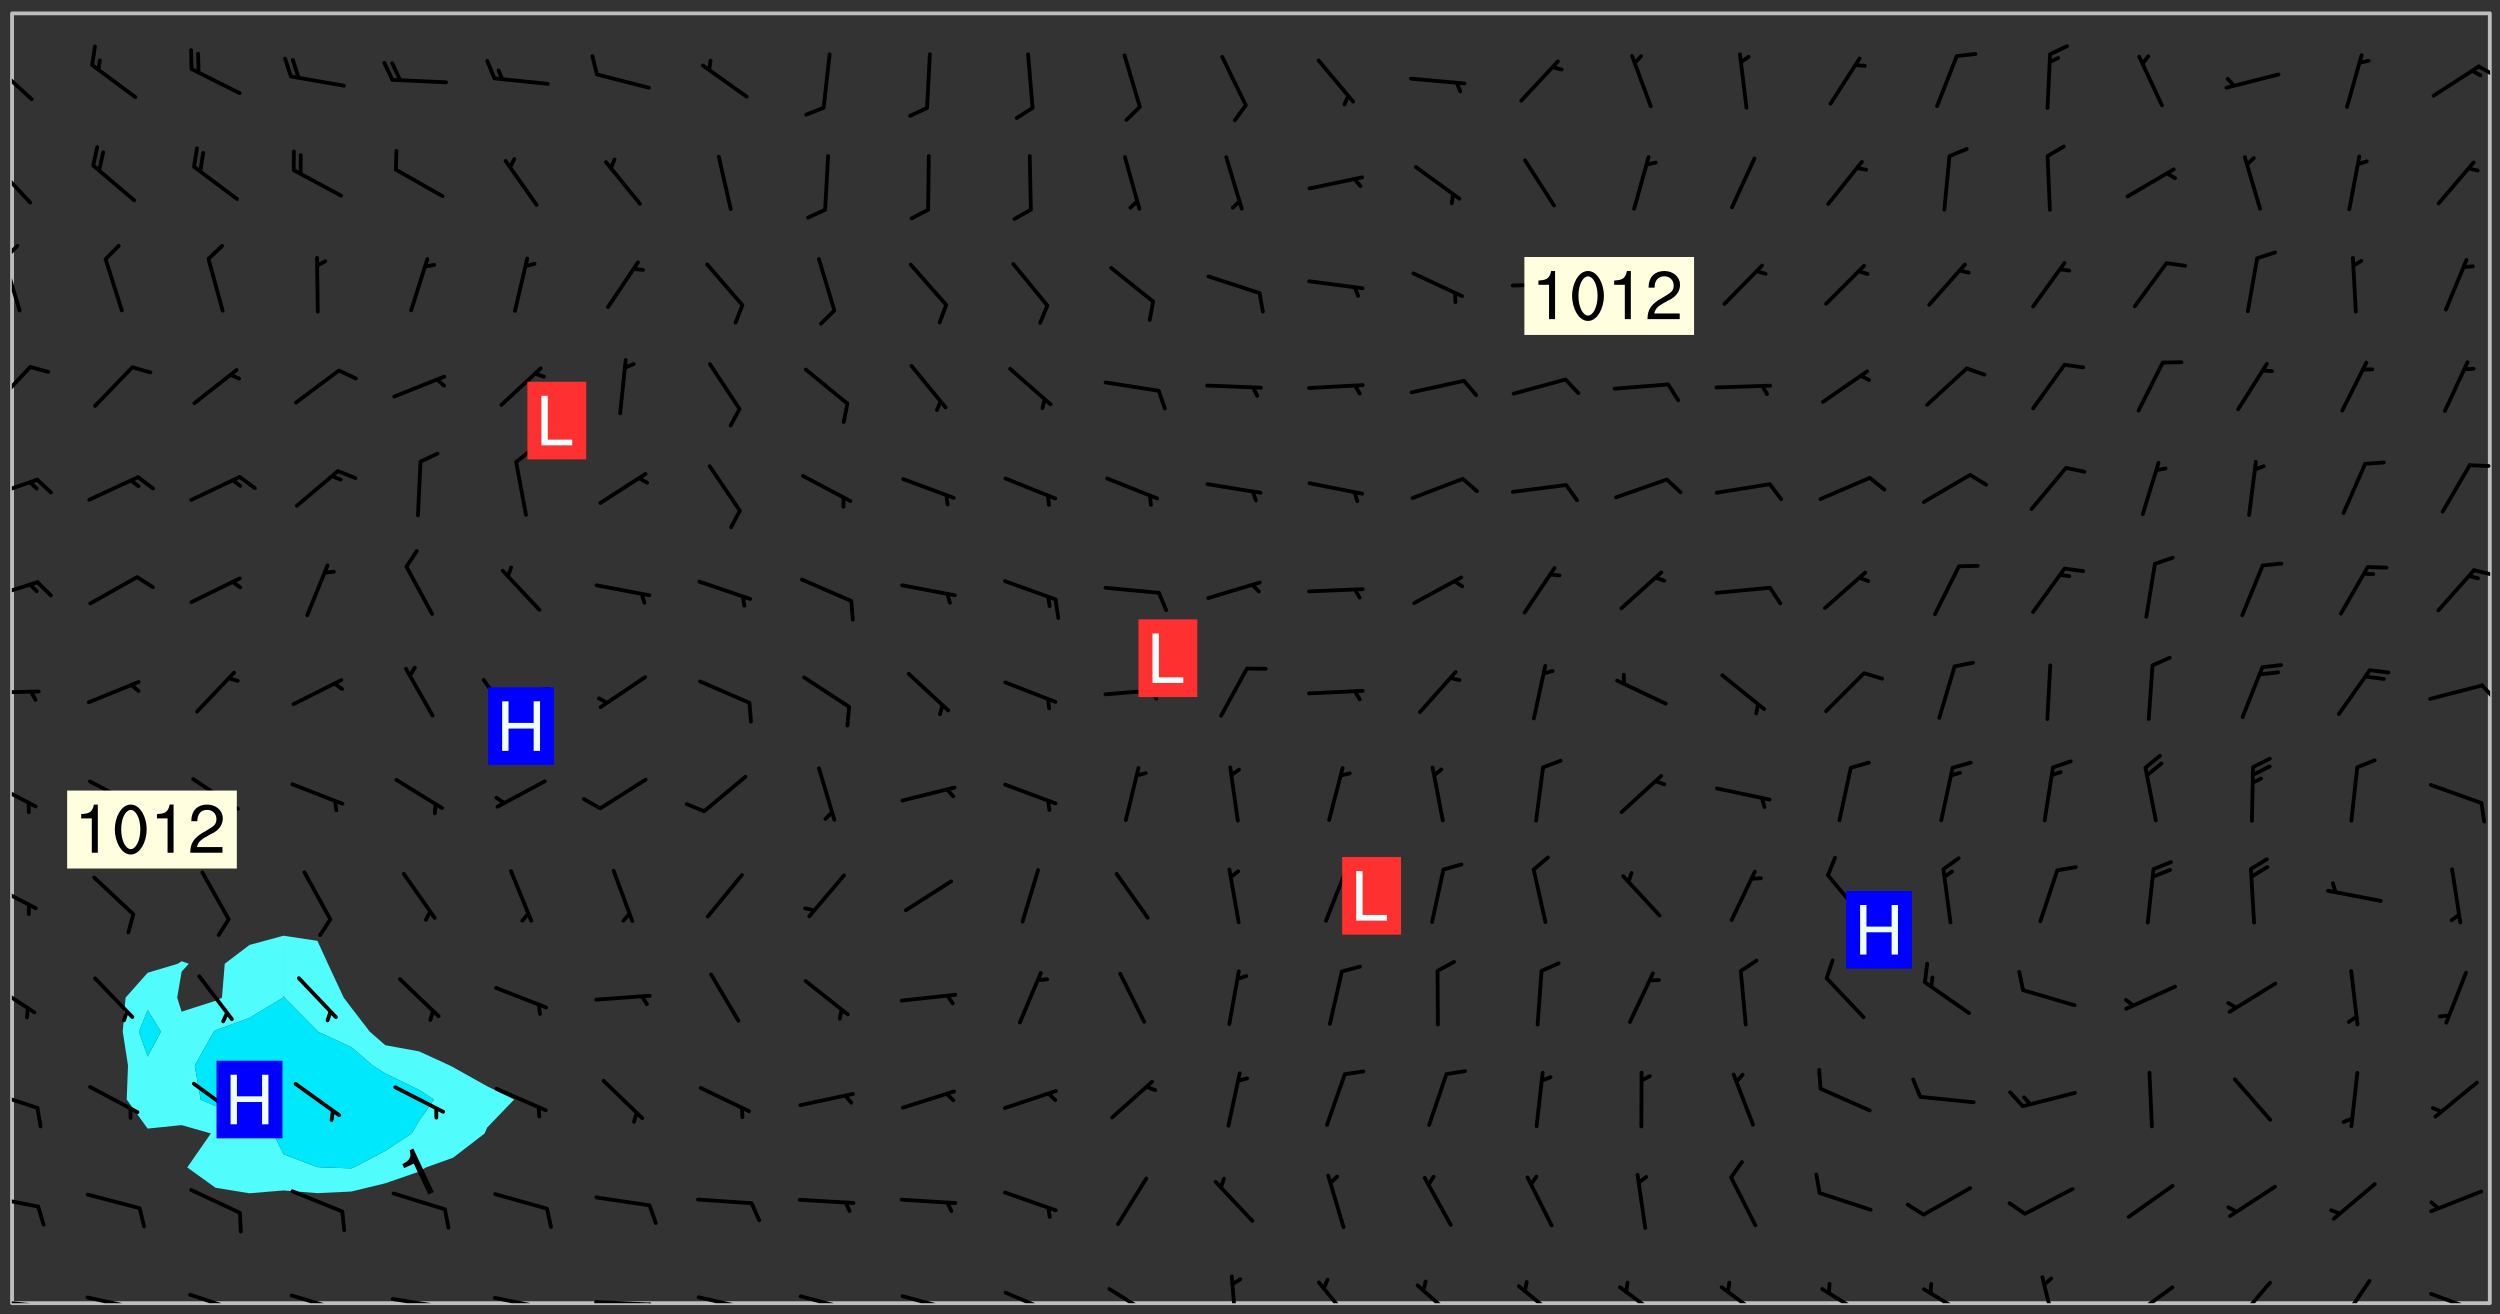 <svg xmlns="http://www.w3.org/2000/svg" role="img" xmlns:xlink="http://www.w3.org/1999/xlink" viewBox="142.45 309.95 326.84 171.84"><rect x="142.45" y="309.95" width="326.84" height="171.84" fill="#333333" stroke="none"/><defs><clipPath id="a"><path d="M144 311.672h1v168.656h-1zm0 0"/></clipPath><clipPath id="b"><path d="M144 311.672h324v168.656H144zm0 0"/></clipPath><clipPath id="c"><path d="M467 311.672h1v168.656h-1zm0 0"/></clipPath><clipPath id="d"><path d="M144 479h4v1.328h-4zm0 0"/></clipPath><clipPath id="e"><path d="M147 480h2v.328h-2zm0 0"/></clipPath><clipPath id="f"><path d="M153 479h8v1.328h-8zm0 0"/></clipPath><clipPath id="g"><path d="M160 480h2v.328h-2zm0 0"/></clipPath><clipPath id="h"><path d="M167 478h8v2.328h-8zm0 0"/></clipPath><clipPath id="i"><path d="M180 479h8v1.328h-8zm0 0"/></clipPath><clipPath id="j"><path d="M193 479h8v1.328h-8zm0 0"/></clipPath><clipPath id="k"><path d="M200 480h2v.328h-2zm0 0"/></clipPath><clipPath id="l"><path d="M206 479h9v1.328h-9zm0 0"/></clipPath><clipPath id="m"><path d="M213 480h2v.328h-2zm0 0"/></clipPath><clipPath id="n"><path d="M220 479h8v1.328h-8zm0 0"/></clipPath><clipPath id="o"><path d="M227 480h2v.328h-2zm0 0"/></clipPath><clipPath id="p"><path d="M233 479h8v1.328h-8zm0 0"/></clipPath><clipPath id="q"><path d="M240 480h2v.328h-2zm0 0"/></clipPath><clipPath id="r"><path d="M246 479h9v1.328h-9zm0 0"/></clipPath><clipPath id="s"><path d="M253 480h2v.328h-2zm0 0"/></clipPath><clipPath id="t"><path d="M260 479h8v1.328h-8zm0 0"/></clipPath><clipPath id="u"><path d="M266 480h3v.328h-3zm0 0"/></clipPath><clipPath id="v"><path d="M273 478h8v2.328h-8zm0 0"/></clipPath><clipPath id="w"><path d="M287 478h7v2.328h-7zm0 0"/></clipPath><clipPath id="x"><path d="M303 476h2v4.328h-2zm0 0"/></clipPath><clipPath id="y"><path d="M314 477h6v3.328h-6zm0 0"/></clipPath><clipPath id="z"><path d="M327 477h7v3.328h-7zm0 0"/></clipPath><clipPath id="A"><path d="M340 477h7v3.328h-7zm0 0"/></clipPath><clipPath id="B"><path d="M353 477h8v3.328h-8zm0 0"/></clipPath><clipPath id="C"><path d="M367 477h7v3.328h-7zm0 0"/></clipPath><clipPath id="D"><path d="M380 478h7v2.328h-7zm0 0"/></clipPath><clipPath id="E"><path d="M393 478h8v2.328h-8zm0 0"/></clipPath><clipPath id="F"><path d="M409 476h3v4.328h-3zm0 0"/></clipPath><clipPath id="G"><path d="M420 478h7v2.328h-7zm0 0"/></clipPath><clipPath id="H"><path d="M434 477h6v3.328h-6zm0 0"/></clipPath><clipPath id="I"><path d="M448 477h5v3.328h-5zm0 0"/></clipPath><clipPath id="J"><path d="M460 478h8v2.328h-8zm0 0"/></clipPath><clipPath id="K"><path d="M144 466h4v2h-4zm0 0"/></clipPath><clipPath id="L"><path d="M144 452h4v4h-4zm0 0"/></clipPath><clipPath id="M"><path d="M144 438h4v5h-4zm0 0"/></clipPath><clipPath id="N"><path d="M144 425h4v4h-4zm0 0"/></clipPath><clipPath id="O"><path d="M144 411h4v5h-4zm0 0"/></clipPath><clipPath id="P"><path d="M144 400h4v1h-4zm0 0"/></clipPath><clipPath id="Q"><path d="M466 399h2v3h-2zm0 0"/></clipPath><clipPath id="R"><path d="M144 385h4v4h-4zm0 0"/></clipPath><clipPath id="S"><path d="M465 384h3v2h-3zm0 0"/></clipPath><clipPath id="T"><path d="M144 372h4v4h-4zm0 0"/></clipPath><clipPath id="U"><path d="M465 370h3v2h-3zm0 0"/></clipPath><clipPath id="V"><path d="M144 357h3v7h-3zm0 0"/></clipPath><clipPath id="W"><path d="M144 343h2v8h-2zm0 0"/></clipPath><clipPath id="X"><path d="M144 341h1v4h-1zm0 0"/></clipPath><clipPath id="Y"><path d="M144 331h3v6h-3zm0 0"/></clipPath><clipPath id="Z"><path d="M144 317h3v7h-3zm0 0"/></clipPath><clipPath id="aa"><path d="M466 318h2v3h-2zm0 0"/></clipPath><g id="ab" clip-path="url(#clip1)"><path fill="#fff" fill-opacity="0" fill-rule="evenodd" d="M0 0h1000v1000H0zm0 0"/><path fill="#d3d3d3" fill-opacity="0" fill-rule="evenodd" d="M162.152 355.867l-.234.293.059.234.117.172.176.234.293.348.113.059.117-.172.059-.234.176-.176.465-.176h.699l.234.293.289.816.059.176.176.23.352.234.699.699.172.176.234.348.234.41.289.582.41.465.23.234.234.176.117.23.176.293.172 1.164v.234l.059.289.059.117.117.117.348.41.117.172.176.176.176.234.117.172.172.352.059.234.234.406.234-.059-.176.176-.059.93h-.582l-.234-.113-.348.113-.117.117-.059.293-.059.176-.117.172-.465.293-.059.234-.059.113v.645l.059.172v.41l.059.059v.406l.059.406.117.176.059.059.23.641-.059.293v.699l-.059.582v.234l-.059.23-.055.352v1.922l.055.117h.426l-.367.117-.023.352.891 1.168 1.742.539 1.34.359v.539l.09.809.535.715 1.52.27.891-.086.09 1.164.535.18 1.16-.18 2.055-.984 1.16-.363 1.879-.176 1.695-.18-.18.719-1.516.086-1.25.09-.805.27-1.074.809.27.719.535.898-.18.625-.266.809.266 1.078.625.898.805.18 1.25-.18-.266.723.098.504.055.293v.172l.059.293v.406l.176.117.352.117h.406l.293-.176.113-.117.059-.117.117-.23.059-.176.352-.465.23-.176.176-.059.176.059.059.176.117.988.055.469.059.172.117.234.176.059.816.059h.289l.117.234.059.406.059.352v1.105l.117.293.117.348.289.699.176.352.582.754.352.176.172.059.469.234.641.465.348.234.293.176.293.055.23.062.816.348.293.176.113.172.352.352.117.176.523.641v.289l.059.352v.348l.059.352.059.289.117.059.172.059h.176l.582.234.176.117.176.289.176.234.113.234.293.23.117.117v.41l.059.055.289.234.234.117.059.117.117.172.059.117.23.234.059.176.234.059.117.059-.117.113-.059.117v.117l-.117.293-.117.289v.582l.176.117.117.059.059.117.117.117.113.059.176.348.059.352.059.406v.176l-.059.176-.117.699v.172l.117.176.293.293h.406l.176.117.117.172.117.293v.234h-.527l-.23-.234h-.234l-.176.059-.059.699.059.348.117.176.176.41.117.23.289.469.176.055h.523l.234.059.758.641.059.293v.234l.059.059.23.348v.352l-.117.172v.293l.293.289.293.176.172.059.293.176.293.117.582.406.289.234.293.176.219.16.016.012.23.176.641.523.176.234.117.176.176.176.113.172v.641l.117.176.469.117.582.117.234.059.23.113.293.117.113.059.586.352.289.172.176.062.176.055.176.059.699.352.289.176.234.055.289.176.234.117.641.406.293.117.172.059.234.059.41.059.23.059.234.117.059.172-.41.176.469.059.059.293.113.234.176.055.234.059.176.059.406.117.641.234.117.172.059.234v.176l-.059.117-.059.406.234.234.117.059.348.117.641.23.176.117.289.117.176.176.234.465.582 1.105.176.176.348.176.176.117.352.117 1.047.523.234.059.465.113.293.059.465.176.758.582.234.234.348.465.176.176.289.234.816.699.293.176.289.289.293.176.293.289.695.641.176.176.293.234.289.234.469.289.641.582.348.234.234.293.348.348.352.465.934.992.348.406.117.176.234.059.113.117.645.176.23.113.234.059.293.176.23.117.934.699.406.406.234.176.406.176.234.117.816.348.348.234.234.117.293.289.23.117.758.352.352.172.23.059.293.117.234.059.871.176h.816l.469.23.172.059.875.699.465.117.293.059.176.059.23.059.469.059.348.059.352.059.406.059h.293l.172.059v.23l.176.176h.293l.348.059.352.059.699.117h.641l.465-.234.293-.176.172-.117.41-.172.289-.176.934-.465.469-.293.523-.293.465-.172.465-.176 1.051-.465.289-.117.41-.117.289-.117.527-.176 1.516-.699.582-.348.289-.059.293-.059.348-.117.875-.23.352-.117h.113l.234-.059.875-.234.234-.059h.812l.352-.059.816-.117.172-.059.352-.055.293-.059.23-.059.816-.176.176-.059h.348l.234-.059.465-.117.758-.172.234-.059h.348l.41-.117.289-.059 1.285-.059h.289l.41-.059.23-.059h.176l.875-.117h.406l.41-.117h.348l.352-.113.871-.059h1.75l1.047.289.41.117.289.117.352.117.289.117 1.051.172.289.059h.293l.293.059.172.059.41.059.172.059.117.059h.117l.117.059.352.059h.113l.41.066 1.922.395 1.926.395 1.52.449 1.695.719 2.145.805 1.605-.719 1.43-.805 1.16-1.078 1.25-.449 3.035-.719 1.875-.359 2.145-1.348 2.234-1.254 2.5-1.258 1.695-.449 1.785-.18 1.16-.27.625.539 1.34-.27.715-.988.984-1.344.445-.18.805-.359 1.875-.539 1.785-.449 1.25-.27 1.16-.09 1.699-.09 1.961-.27 1.25-.09h.539l.625-.09h.891l2.145-.18 2.41-.18 2.59-.09 1.695.18 1.609.09 1.43.359 1.16.719 1.875.988 1.16 1.527.266.715.629.09.355.898.535.539.535 1.527 1.074.359h.535l-.805.535.09 1.707.715 2.695.891.805.895.988.715 1.258 1.785.539 1.52-.18.355 1.344 1.609-.805.98-.539.27.27.316-.215.219-.145.801.449.449-.359h.355l.535-.27.539-.719.535-.27.625-.988 1.16.449.84.371 1.395.617 1.695-.18h1.605l1.785.09.18-1.707.535-1.344.805.27.492.848.402.406-.09.539v.359l.715.449.711-.27h1.43l.359.988.445 1.258.715 1.344 1.25.629 1.695.629.715-.18.18-.539.98-.09.449.359.086 1.258-.266.629-.535.18v.539l.715.984.266.539.984.988.801 1.078-.266.359-.09.898-.625 2.332-.355 2.066-.09 1.793-.18.719-.09.539v1.438l-.98 1.883-.359 1.707-.535.898-.805 1.168-.266.539 2.055 1.254.086.359-.355.539-.09-.18v.809l.09 1.438-.445.715-1.074.094-.266.715.535.898.805.719 1.16.809 1.34.27.445.359-.355.449-1.789-.09-1.25-.449-.715-.719-.625-.09-.176 3.59-.188 1.309h89.359V311.703h-55.27v49.082l.762.125 3.289.543 2.023 2.836v2.754l2.352.332 2.348.332h4.051l-1.379 4.16-2.023.707-2.023.703-.543.344-2.594 1.617-.188.117-2.023-2.078-.73-2.742-2.672-2.078-1.375-3.5-.066-.082-1.957-2.672 2.75-1.418v-49.082H294.422v91.414l.117.031.133.012.074.074.105.047.09.059.086.059.09.059.297.297.059.09.031.117.027.117.016.137-.031.117-.059.09-.059.086-.043.105-.047.102-.027.121v.145l.176.27.148.148.074.086.074.074.043.105.062.09.059.086.043.105.059.09.047.102.043.105.059.086.117.18.074.074.062.086.059.09.043.105.059.09.059.086.062.09.059.09.043.102.117.18.074.074.059.086.074.074.09.059.105.047h.148l.133-.016.133.016.102-.047.074-.074.047-.102-.016-.133v-.148l-.047-.105-.027-.117-.047-.102-.027-.121-.043-.102-.062-.09-.043-.102-.043-.105-.031-.117-.016-.133-.012-.137.086-.059.059-.086.121-.031.043.105.016.133v.117l.059.102.059.09.09.059.148.148.059.09.043.105-.012.102.086.059.105.047.086.059.09.059.074.074-.117.027-.105.047-.086.059-.074.074-.059.09-.062.086-.027.121-.047.102-.043.105-.031.117-.012.133-.016.133v.148l.027.117.047.105.043.102.059.09.074.074.09.059.074.074.09.059.059.09.043.105.047.102.117.031.133.016h.148l.117-.031.105.043.043.105.047.102.027.121L299.5 410l.027.117.031.121.027.117.105.043.102.047.133-.016.148.148.062.086.074.074.07.074.09.062.105.043.102.043.117.031.137.016.117-.031.074-.074.027-.117-.012-.133-.031-.121-.027-.117.043-.105h.117l.09.062.117.027h.148l.133.016h.148l.133.016.133-.016h.148l.133-.016.133-.012.137.012.117-.027.133-.016.191-.059-.059.176-.016.133-.027.121-.016.133-.059.086-.133.016-.105.047-.105.043-.117.031-.117.027-.266.031h-.148l-.133.016-.074.074.059.086.148.148.117.18.074.07.09.062.09.059.086.059.09.059.102.043.105.062.105.043.086.059.105.047.102.043.18.117.059.09-.043.102-.047.105.016.133.223.223.059.09.043.102.031.121.043.102.016.133.031.117.012.137.031.117.148.148.102.043.105.043.117.031.133.016.137.016h.117l.117-.031.09-.059.043-.105.047-.102.043-.105.031-.117.012-.133v-.148l-.012-.133-.016-.133-.031-.117-.043-.105-.047-.105-.043-.102-.043-.105-.016-.133.016-.133.027-.117.031-.117.027-.121.047-.102.09-.059.086-.062.074-.074.09-.059.223-.223.059-.086.074-.074.117-.18.059-.086v-.148l-.074-.074-.102-.047-.105-.043-.102-.043-.059-.09-.047-.105-.027-.117.09-.059.117-.031.102-.043.18-.117.148-.148.012-.133-.012-.105-.09-.059-.133.016h-.148l-.133.016-.133-.016-.121-.031-.086-.059-.074-.074-.059-.09-.062-.086-.117-.18-.059-.086.031-.121.086-.059.121-.031.059-.086v-.121l-.031-.117-.059-.09-.059-.086-.047-.105-.027-.117-.016-.133.059-.09.074-.074.09-.059.117-.18.074-.074.059-.086.148-.148.121-.031.133-.016.133.016.074.074.043.105.016.133-.031.117-.117.031-.133.012-.148.148-.043.105-.047.102-.027.121-.031.117v.148l.031.117.043.105.059.09.074.07.074.074.117.031.121.027.117-.027.133-.016h.117l.09.059.074.074.047.105.059.086.102.047.133.016.105.043.086.059-.012.105-.074.074-.18.117-.059.09-.09.059-.07.074-.074.074-.062.09-.027.117-.016.133.016.133-.016.133v.148l.016.133.027.117.031.121.074.074.09.059.086.059.09.059.117.031v.086l-.102.047-.09.059-.266.031-.117.027h-.148l-.105.043-.102.047-.059.09-.062.234-.012.133-.031.121-.016.133v.293l-.012.133.012.137.016.133.133.016.133.012.121.031.086.059.074.074.047.105.043.102.016.133v.445l-.016.133v.445l.031.266.027.117.016.133.031.117.086.211.031.266v.148l-.031.117-.027.117-.031.121-.027.117-.031.117-.031.121-.012.133-.016.133.09.059.117-.031.102.016.047.105-.031.266v.441l-.043.105-.047.105-.043.102-.043.105-.059.086-.031.121-.043.117-.031.117-.016.133.016.133.059.09.105.047.086.059.059.086-.012.137-.031.117-.043.102v.445l-.016.133v.148l-.031.117-.043.105-.027.117-.047.105-.043.102-.031.121-.027.117-.031.133-.031.117-.027.117-.043.105-.031.117-.031.121-.012.133-.016.133v.297l.027.117v.148l.047.398.027.117.059.09.121.031h.148l.133-.016.059.09v.117l-.059.09-.09.059-.102.043-.105.047-.09.059-.086.059-.137.016-.117-.031-.133-.016-.102.047-.062.086-.012.137-.016.133-.031.117-.027.117-.016.133-.031.121v.297l.016.133.031.117v.148l.012.133v.148l-.027.117-.047.102-.027.121-.031.117-.059.09-.074.074-.102.043-.105.047-.117.027-.121.031-.102-.047.059-.086.105-.047.027-.117.031-.117.027-.121.031-.117v-.148l.016-.133-.031-.117-.043-.105-.105.016-.074.074-.102.043-.09.062-.074.074-.043.102-.016.133-.031.117L304.25 426l-.031.117-.027.117-.031.121-.027.117-.031.117-.043.105-.09.059h-.09l-.117-.031-.031-.086.016-.137-.031-.117v-.148l-.012-.133v-.148l-.062-.234-.027-.121-.043-.102-.047-.105-.059-.086-.059-.09-.043-.105-.062-.086-.148-.148-.07-.074-.105-.047-.105-.043-.102-.043-.297-.297-.09-.074-.086-.059-.105-.043-.09-.062-.086-.059-.105-.043-.09-.059-.086-.062-.074-.07-.105-.047-.086-.059-.105-.043-.09-.062-.102-.043-.105-.043-.086-.059-.105-.047-.105-.043-.102-.047-.09-.059-.102-.043-.105-.043-.09-.062-.117-.027-.133-.016-.133.016H299.75l-.133.016-.117-.031-.09-.059-.074-.074-.09-.059-.102-.047h-.148l-.121-.027-.102-.043-.074-.074-.117-.18-.09-.059-.102-.043-.09-.062-.105-.043-.09-.059-.086-.059-.105-.047-.059-.086-.059-.09-.043-.105-.047-.102-.074-.074-.086-.059-.074-.074-.09-.059-.223-.223-.043-.105-.031-.266.105-.043h.145l.105.043.074.074.09.059.086.059.105.047.09.059.148.148.07.074.148.148.062.086.074.074.086.059.074.074.09.062.09.059.086.059.27.176.102.047.105.043.102.043.047-.074.059-.086.074-.074.07-.074.105.043.074.074.059.09.043.102.047.105.043.105.121.027.117-.027.074-.09.043-.105.059-.09.074-.074.105-.043.117-.027.133.012.09.059.148.148.059.09.043.105.047.102.043.105.043.102.105.047.105.043.133.016.086-.059.059-.09.074-.074.105-.043.117.027.105.047.102.043.105.043.102.047.18.117v.117l-.016.133.016.133.016.137.059.086.102.047.121.027.117.031h.148l.117-.031.059-.09.18-.117.059-.09.074-.074.059-.086.117-.18.18-.117.117.031.09.059.043.074-.016.133v.117l.09.059h.148l.133-.016.133-.012.266-.031.105-.043.117-.031.121-.027.074-.074.07-.074.062-.09-.016-.105-.047-.102-.102-.043-.105-.016-.117.027-.266.031h-.148l-.074-.074-.09-.059-.117-.031-.117-.027-.133-.016h-.148l-.133.016h-.297l-.105-.047-.148-.148-.043-.102-.059-.09.223-.223.086-.059.105-.043.117-.031.133-.016.133.016.137.016.102.043.133-.012.09-.062.102-.043.062-.09-.047-.102-.09-.059-.117-.031-.102-.043-.059-.09-.062-.09v-.117l.016-.133.105-.047.074-.07v-.121l-.09-.059-.031-.117.09-.059.074-.074.043-.105.059-.09.047-.102.016-.133v-.148l-.047-.105-.043-.102-.09-.059-.133-.016-.102-.043-.137-.016-.117-.031h-.445l-.133-.016-.133-.012-.133-.016-.117-.031h-.148l-.133-.016-.133-.012-.266-.031-.121-.043-.086-.059-.074-.074v-.148l.012-.133.105-.047.102-.043.133-.016h.152l.133-.016h.293l.121.031.102.043.09.059.234.062.121-.047.09-.059.102-.043.133-.016.105.043.102.047.133.012.121-.027h.145l.121-.031.117-.027.105-.047.074-.074.086-.059.148-.148.059-.086.047-.105.027-.117.016-.105-.102-.043-.09-.059-.117-.031-.105-.043-.09-.062-.074-.086-.074-.074-.102-.043-.105-.047-.102-.043-.059-.09-.047-.102-.086-.211-.062-.086-.059-.09-.074-.074-.086-.059h-.27l-.117.031-.09.059-.102.043-.133.016-.105-.016-.027-.117-.062-.09-.117-.031-.102-.043-.148-.148-.031-.117-.016-.105.074-.074.18-.117.117-.027.117-.031.137.016.102.043.105.043.102.047.105.043.117.031.133.016.117.027.133.016.105-.016.09-.059-.074-.074-.105-.043-.074-.074-.074-.09-.148-.148-.086-.059-.09-.059-.074-.074-.09-.059-.102-.047-.121-.027-.102-.047-.105-.043-.117-.031-.102-.043-.121-.031h-.148l-.117.031-.105.043-.086.062-.18.117-.086.059-.09.059-.105.047-.086.059-.105.043-.102.043-.105.047-.074.074-.059.09-.059.086-.047.105-.059.086-.074.074-.133-.012-.117-.031h-.117l-.074.074-.09.059-.074.074-.09.059-.086.059-.105.047-.102.043-.137.016-.102-.043-.148-.148-.105-.047h-.086l-.105.047-.102.043-.121.031-.117-.031-.074-.074v-.117l.031-.121.074-.07.059-.09.074-.074.117-.031.105-.043h.293l.133-.016.137-.016.102-.043.09-.059.102-.047.09-.059.133-.012.09.059.133.012.09-.059.086-.059.105-.043.09-.059.086-.062.09-.059.148-.148.059-.086.059-.09.105-.043.133-.016.117.027.121.031.059-.059.059-.09.031-.266.027-.117.105.012.133.016.102-.043.09-.059.059-.09.074-.074.059-.09.047-.102.012-.133-.012-.133-.047-.105-.148-.148-.059-.09-.059-.086-.043-.105v-.445l.016-.133v-.148l.012-.133-.059-.059-.09.059-.102-.043-.18-.117-.086-.059-.062-.09-.059-.09-.074-.074-.086-.059-.121.031-.102.012-.105.047-.086.059-.105.043-.148.148-.09.059-.086.059-.09.062-.105.043-.133.016v-.121l.105-.043.117-.031.074-.07.043-.105v-.148l-.027-.117-.148-.148-.133-.016h-.148l-.117.031-.105.043-.102.043-.09.062-.117.027-.074-.074.012-.133-.043-.102-.043-.105-.09-.059-.117.027-.121.031-.117.031-.102.043-.121.031-.102.043-.105.043-.09.059-.102.016v-.117l.016-.133-.059-.09-.074.043-.148.148-.059.09-.074.074-.047.105-.043.102-.074.074-.059.09-.074.074-.059.086-.074.074-.09.062-.074.07-.074.074-.102.016-.133.016-.105-.043v-.121l.148-.148.043-.102.059-.09.047-.102.043-.105.059-.09.031-.117.043-.102.031-.121.027-.117.047-.105.043-.102.043-.105.074-.07.09-.062.09-.059.102-.043h.297l.266-.031.105-.043-.074-.074-.117-.031-.105-.043-.09-.059-.102-.047-.09-.059-.102-.043-.105-.043-.09-.062-.086-.059-.105-.043-.102-.043-.121-.031-.117-.031-.102-.043L297.5 410.25l-.102-.043-.09-.059-.043-.105-.016-.133.102-.043.133-.016.137.016.133-.016.102-.043.059-.09.016-.105-.09-.059-.074-.074-.102-.043-.09-.059-.148-.148-.043-.105-.016-.133v-.293l-.059-.09-.09-.059-.074-.074-.043-.105-.031-.117-.059-.09-.074-.074-.117-.027-.074-.074-.09-.059-.09-.062-.086-.059-.074-.074-.059-.086-.047-.105-.086-.059-.148-.148-.195-.059-.133.016-.102.043-.074.074-.047.102-.043.105-.059.09-.059.086-.297.297-.09.059h-.086l-.062-.086-.043-.105.031-.117.059-.09.027-.117-.012-.133-.09-.062-.105.047-.117.027-.117.031-.27.176-.102.047-.117.027-.105.047-.09.059-.102.043-.059-.086-.047-.105.016-.133.047-.105.07-.074.074-.07.059-.09v-.148l-.043-.105h-.238l-.102.047-.031.117-.027.117-.031.121-.074.043-.133.016-.074-.047-.043-.102-.043-.105-.047-.102-.043-.105-.121.031-.102.043-.133.016-.117.031-.105.043-.09.059-.102.047-.121.027-.133.016-.102-.043-.059-.09-.047-.105-.043-.102-.043-.105v-.117l.059-.09.086-.059.18-.117.102-.047.105-.043.105-.059.102-.043.09-.062.102-.043.105-.059.102-.047.09-.059.105-.043.102-.043.09-.062.102-.043.137-.016.117.031.102.043.121.031.102.043.105.047.102.043.105.043.102.047.105.043.102.043.105.047.086.059.105.043.117.031.105.043.102.047.09.059.105.043.102.043.105.047.117.027.102.047.121.027h.148l.086-.059.016-.102.059-.09-.027-.117-.074-.074-.117-.18-.074-.074-.09-.074-.18-.117-.086-.059-.105-.043-.102-.047-.27-.176-.059-.09-.074-.074-.059-.09-.043-.102-.031-.117-.016-.137v-.562l-.012-.133-.016-.133-.031-.117-.016-.133-.012-.133-.031-.121-.223-.223-.059-.086-.016-.105.031-.117.133-.016v-91.414H172.992v1.453l-.059.234-.352 1.051-.172.523-.117.348-.176.41-.117.172-.234.293-.23.059h-.352l-.117.059-.23.406v.293l.117.176.23.23.117.234.641.758.293.465.176.234.23.352.234.348.641.816.176.465.172.41.117.695.176.469.117 1.398.059.465v.875l.117 1.047v4.781l-.059.465-.352 1.281-.176.523-.113.41-.352.93L172.934 336l-.234.582-.117.176-.172.348-.176.406-.352.816-.059.293-.113.293-.117.289-.059.176-.117.875-.059.406-.059.117-.059.176-.059.172-.23.527-.117.172v.234l-.117.234-.059.172-.176.586v.289l-.059.176v.293l-.059.113-.059.527v.172l-.055.234v2.621l-.176.816-.117.176-.176.234-.117.172-.113.234-.586.934-.23.289-.293.465-.176.234-.289.352-.352.699-.113.23-.176.41-.176.23-.406.527-.816.699-.293.172-.289.234-.176.117-.176.176-.523.406-.527.176-.172.176-.234.055-.641.176h-.758m12.211 31.023l-1.074.449.359.895 1.25-.715.445-.539-.98-.09"/><path fill="#d3d3d3" fill-opacity="0" fill-rule="evenodd" d="M201.508 416.598h-.895l.449.629.98.359.805-.09.445-.988-.176.09-.715-.355-.895.355m154.621 59.07l-.059-.523v-.293l.113-.293.059-.23.469-.469h.113l.117-.113.117-.059h.176l.234-.059h.348l.234.059.117.059.23.172.059.176.117.582v.293l-.117.176-.172.289-.176.176-.527.523-.23.234-.117.059h-.176l-.117-.059-.406-.293-.176-.117-.117-.059-.059-.113-.055-.117m6.641-10.957l-.059-.172v-1.109l.059-.172.176-.059.172-.059h.176l.234-.059.117.059.059.699-.059.172-.117.176-.117.059-.234.523-.113.059h-.234l-.059-.117m9.613-14.391l-.117-.176v-.699l.293-.875.117-.172.176-.352.113-.23.117-.293.352-.758.117-.23.172-.234h.176l.117-.059h.641l.117.059.234.234.172.113.352.293.117.117.113.176v.113l.117.059.117.117v.699l-.059.176v.23l-.059.176-.348 1.051-.117.23-.117.234-.117.059-.23.234-.641.289h-.875l-.41-.117-.641-.465"/><path fill="none" stroke="#bebebe" stroke-linecap="round" stroke-linejoin="round" stroke-miterlimit="10" stroke-width=".5" d="M467.957 311.695H144.027v168.625h323.93v-168.625"/><g clip-path="url(#a)"><path fill="#fff" fill-opacity="0" fill-rule="evenodd" d="M144 475.891v4.438h.004H144V311.672h.004H144v164.219"/></g><g clip-path="url(#b)"><path fill="#fff" fill-opacity="0" fill-rule="evenodd" d="M144.004 480.328V311.672h35.504v120.609l-4.441 1.207-3.234 2.457-.367 4.438-.836.406-4.438 1.422-.578-1.828.578-3.398.945-1.039-.945-.324-.5.324-3.938 1.18-2.891 3.258-.367 4.438.691 4.441-.172 4.438 2.738 3.801 4.438-.457 3.824 1.094-3.082 4.438 3.695 2.66 4.438.723 4.441-.371 4.438.352 4.438-.211 4.438-1.078 4.441-1.535.879-.539 3.559-1.277 4.105-3.16.332-.766 3.531-3.672-3.531-1.738-4.438-2.484-.41-.215-4.027-1.852-4.441-.816-2.035-1.773-2.402-3.133-.992-1.305-2.07-4.438-1.375-2.996-4.438-.668V311.672h288.488v168.656H144.004"/></g><path fill="#50fcfc" fill-rule="evenodd" d="M159.188 449.262l-.691-4.441.367-4.438 2.891-3.258v4.883l-1.152 2.812 1.152 3.266 1.734-3.266-1.734-2.812V437.125l3.938-1.18.5-.324.945.324-.945 1.039-.578 3.398.578 1.828 4.438-1.422.836-.406.367-4.438 3.234-2.457 4.441-1.207v7.855l-.062.246-4.379 2.637-4.438 1.625-.223.176-2.496 4.441.777 4.438 1.941.859 4.438-.461 3.129 4.039 1.312 2.715 4.438 1.684.68.039 3.758.125.32-.125 4.117-2.164 3.441-2.273 1-1.688 1.918-2.75-1.918-1.25-4.441-2.16-1.629-1.027-2.809-2.418-4.395-2.023-.043-.086-4.297-4.352-.141-.246v-7.855l4.438.668 1.375 2.996 2.07 4.438.992 1.305 2.402 3.133 2.035 1.773 4.441.816 4.027 1.852.41.215 4.438 2.484 3.531 1.738-3.531 3.672-.332.766-4.105 3.16-3.559 1.277-.879.539-4.441 1.535-4.438 1.078-4.438.211-4.438-.352-4.441.371-4.438-.723-3.695-2.66 3.082-4.438-3.824-1.094-4.438.457-2.738-3.801.172-4.438"/><path fill="#00e8fc" fill-rule="evenodd" d="M161.754 448.086l-1.152-3.266 1.152-2.812 1.734 2.812-1.734 3.266m6.934 5.613l-.777-4.438 2.496-4.441.223-.176 4.438-1.625 4.379-2.637.062-.246.141.246 4.297 4.352.043.086 4.395 2.023 2.809 2.418 1.629 1.027 4.441 2.16 1.918 1.25-1.918 2.75-1 1.688-3.441 2.273-4.117 2.164-.32.125-3.758-.125-.68-.039-4.438-1.684-1.312-2.715-3.129-4.039-4.438.461-1.941-.859"/><g clip-path="url(#c)"><path fill="#fff" fill-opacity="0" fill-rule="evenodd" d="M467.996 480.328H468V311.672h-.004H468v168.656h-.004"/></g><path fill="#fff" fill-opacity="0" fill-rule="evenodd" d="M196.324 469.164l5.281-2.492-4.25-9.008-5.281 2.492 4.25 9.008"/><path fill-rule="evenodd" d="M196.02 460.32l.461-.215 2.684 5.691-.711.336-1.914-4.059-1.258.59-.234-.5.477-.297.207-.156.168-.18.125-.215.066-.266.004-.324-.074-.406"/><g clip-path="url(#d)"><path fill="none" stroke="#000" stroke-linecap="round" stroke-linejoin="round" stroke-miterlimit="10" stroke-width=".5" d="M147.496 480.684l-6.992-.711"/></g><g clip-path="url(#e)"><path fill="none" stroke="#000" stroke-linecap="round" stroke-linejoin="round" stroke-miterlimit="10" stroke-width=".5" d="M147.496 480.684l.926 2.273"/></g><g clip-path="url(#f)"><path fill="none" stroke="#000" stroke-linecap="round" stroke-linejoin="round" stroke-miterlimit="10" stroke-width=".5" d="M160.746 481.082l-6.863-1.508"/></g><g clip-path="url(#g)"><path fill="none" stroke="#000" stroke-linecap="round" stroke-linejoin="round" stroke-miterlimit="10" stroke-width=".5" d="M160.746 481.082l.66 2.363"/></g><g clip-path="url(#h)"><path fill="none" stroke="#000" stroke-linecap="round" stroke-linejoin="round" stroke-miterlimit="10" stroke-width=".5" d="M173.961 481.441l-6.664-2.227"/></g><g clip-path="url(#i)"><path fill="none" stroke="#000" stroke-linecap="round" stroke-linejoin="round" stroke-miterlimit="10" stroke-width=".5" d="M187.312 481.336l-6.734-2.016"/></g><g clip-path="url(#j)"><path fill="none" stroke="#000" stroke-linecap="round" stroke-linejoin="round" stroke-miterlimit="10" stroke-width=".5" d="M200.73 480.879l-6.941-1.098"/></g><g clip-path="url(#k)"><path fill="none" stroke="#000" stroke-linecap="round" stroke-linejoin="round" stroke-miterlimit="10" stroke-width=".5" d="M200.73 480.879l.801 2.316"/></g><g clip-path="url(#l)"><path fill="none" stroke="#000" stroke-linecap="round" stroke-linejoin="round" stroke-miterlimit="10" stroke-width=".5" d="M214.02 481.023l-6.887-1.391"/></g><g clip-path="url(#m)"><path fill="none" stroke="#000" stroke-linecap="round" stroke-linejoin="round" stroke-miterlimit="10" stroke-width=".5" d="M214.02 481.023l.699 2.355"/></g><g clip-path="url(#n)"><path fill="none" stroke="#000" stroke-linecap="round" stroke-linejoin="round" stroke-miterlimit="10" stroke-width=".5" d="M227.398 480.492l-7.02-.324"/></g><g clip-path="url(#o)"><path fill="none" stroke="#000" stroke-linecap="round" stroke-linejoin="round" stroke-miterlimit="10" stroke-width=".5" d="M227.398 480.492l1.051 2.215"/></g><g clip-path="url(#p)"><path fill="none" stroke="#000" stroke-linecap="round" stroke-linejoin="round" stroke-miterlimit="10" stroke-width=".5" d="M240.629 481.109l-6.848-1.562"/></g><g clip-path="url(#q)"><path fill="none" stroke="#000" stroke-linecap="round" stroke-linejoin="round" stroke-miterlimit="10" stroke-width=".5" d="M240.629 481.109l.645 2.371"/></g><g clip-path="url(#r)"><path fill="none" stroke="#000" stroke-linecap="round" stroke-linejoin="round" stroke-miterlimit="10" stroke-width=".5" d="M253.918 481.23l-6.793-1.805"/></g><g clip-path="url(#s)"><path fill="none" stroke="#000" stroke-linecap="round" stroke-linejoin="round" stroke-miterlimit="10" stroke-width=".5" d="M253.918 481.23l.555 2.391"/></g><g clip-path="url(#t)"><path fill="none" stroke="#000" stroke-linecap="round" stroke-linejoin="round" stroke-miterlimit="10" stroke-width=".5" d="M267.227 481.246l-6.781-1.836"/></g><g clip-path="url(#u)"><path fill="none" stroke="#000" stroke-linecap="round" stroke-linejoin="round" stroke-miterlimit="10" stroke-width=".5" d="M267.227 481.246l.547 2.395"/></g><g clip-path="url(#v)"><path fill="none" stroke="#000" stroke-linecap="round" stroke-linejoin="round" stroke-miterlimit="10" stroke-width=".5" d="M280.383 481.703l-6.465-2.75"/></g><g clip-path="url(#w)"><path fill="none" stroke="#000" stroke-linecap="round" stroke-linejoin="round" stroke-miterlimit="10" stroke-width=".5" d="M293.445 482.188l-5.961-3.719"/></g><g clip-path="url(#x)"><path fill="none" stroke="#000" stroke-linecap="round" stroke-linejoin="round" stroke-miterlimit="10" stroke-width=".5" d="M303.488 476.828l.582 7.004"/></g><path fill="none" stroke="#000" stroke-linecap="round" stroke-linejoin="round" stroke-miterlimit="10" stroke-width=".5" d="M303.574 477.848l1.031-.664"/><g clip-path="url(#y)"><path fill="none" stroke="#000" stroke-linecap="round" stroke-linejoin="round" stroke-miterlimit="10" stroke-width=".5" d="M314.875 477.605l4.441 5.449"/></g><path fill="none" stroke="#000" stroke-linecap="round" stroke-linejoin="round" stroke-miterlimit="10" stroke-width=".5" d="M315.523 478.398L316 477.266"/><g clip-path="url(#z)"><path fill="none" stroke="#000" stroke-linecap="round" stroke-linejoin="round" stroke-miterlimit="10" stroke-width=".5" d="M327.781 477.996l5.258 4.664"/></g><path fill="none" stroke="#000" stroke-linecap="round" stroke-linejoin="round" stroke-miterlimit="10" stroke-width=".5" d="M328.547 478.676l.289-1.191"/><g clip-path="url(#A)"><path fill="none" stroke="#000" stroke-linecap="round" stroke-linejoin="round" stroke-miterlimit="10" stroke-width=".5" d="M341.016 478.094l5.422 4.469"/></g><path fill="none" stroke="#000" stroke-linecap="round" stroke-linejoin="round" stroke-miterlimit="10" stroke-width=".5" d="M341.805 478.746l.242-1.203"/><g clip-path="url(#B)"><path fill="none" stroke="#000" stroke-linecap="round" stroke-linejoin="round" stroke-miterlimit="10" stroke-width=".5" d="M354.223 478.23l5.637 4.195"/></g><path fill="none" stroke="#000" stroke-linecap="round" stroke-linejoin="round" stroke-miterlimit="10" stroke-width=".5" d="M355.043 478.844l.184-1.215"/><g clip-path="url(#C)"><path fill="none" stroke="#000" stroke-linecap="round" stroke-linejoin="round" stroke-miterlimit="10" stroke-width=".5" d="M367.535 478.234l5.641 4.188"/></g><path fill="none" stroke="#000" stroke-linecap="round" stroke-linejoin="round" stroke-miterlimit="10" stroke-width=".5" d="M368.355 478.844l.184-1.215"/><g clip-path="url(#D)"><path fill="none" stroke="#000" stroke-linecap="round" stroke-linejoin="round" stroke-miterlimit="10" stroke-width=".5" d="M380.688 478.477l5.969 3.703"/></g><path fill="none" stroke="#000" stroke-linecap="round" stroke-linejoin="round" stroke-miterlimit="10" stroke-width=".5" d="M381.555 479.016l.082-1.223"/><g clip-path="url(#E)"><path fill="none" stroke="#000" stroke-linecap="round" stroke-linejoin="round" stroke-miterlimit="10" stroke-width=".5" d="M393.984 478.504l6.004 3.652"/></g><path fill="none" stroke="#000" stroke-linecap="round" stroke-linejoin="round" stroke-miterlimit="10" stroke-width=".5" d="M394.859 479.035l.07-1.227"/><g clip-path="url(#F)"><path fill="none" stroke="#000" stroke-linecap="round" stroke-linejoin="round" stroke-miterlimit="10" stroke-width=".5" d="M409.457 476.918l1.691 6.82"/></g><path fill="none" stroke="#000" stroke-linecap="round" stroke-linejoin="round" stroke-miterlimit="10" stroke-width=".5" d="M409.703 477.91l.91-.82"/><g clip-path="url(#G)"><path fill="none" stroke="#000" stroke-linecap="round" stroke-linejoin="round" stroke-miterlimit="10" stroke-width=".5" d="M420.781 482.406l5.668-4.152"/></g><g clip-path="url(#H)"><path fill="none" stroke="#000" stroke-linecap="round" stroke-linejoin="round" stroke-miterlimit="10" stroke-width=".5" d="M434.656 483.004l4.551-5.352"/></g><g clip-path="url(#I)"><path fill="none" stroke="#000" stroke-linecap="round" stroke-linejoin="round" stroke-miterlimit="10" stroke-width=".5" d="M448.273 483.234l3.949-5.812"/></g><g clip-path="url(#J)"><path fill="none" stroke="#000" stroke-linecap="round" stroke-linejoin="round" stroke-miterlimit="10" stroke-width=".5" d="M460.266 479.105l6.59 2.445"/></g><g clip-path="url(#K)"><path fill="none" stroke="#000" stroke-linecap="round" stroke-linejoin="round" stroke-miterlimit="10" stroke-width=".5" d="M147.445 467.703l-6.891-1.379"/></g><path fill="none" stroke="#000" stroke-linecap="round" stroke-linejoin="round" stroke-miterlimit="10" stroke-width=".5" d="M147.445 467.703l.703 2.352m12.566-2.152l-6.801-1.777m6.801 1.777l.566 2.387m12.531-1.785l-6.363-2.98m6.363 2.98l.121 2.453m13.266-2.621l-6.508-2.645m6.508 2.645l.254 2.441m13.164-2.727l-6.715-2.074m6.715 2.074l.461 2.41m12.879-2.5l-6.766-1.895m6.766 1.895l.527 2.398m12.883-2.828l-6.953-1.035m6.953 1.035l.816 2.312m12.527-2.59l-7.012-.48m7.012.48l1 2.242m12.316-2.273l-7.016-.418m5.996.355l.512 1.117m13.824-1.043l-7.016-.441m5.992.379l.508 1.117m13.637-.109l-6.629-2.332m5.664 1.992l.184 1.215m8.93.945l3.703-5.973m9.055.43l4.816 5.113m-4.113-4.371l.395-1.16m13.625-.395l2.004 6.738m-1.711-5.758l.875-.859m11.449.176l3.402 6.145m-2.91-5.25l.668-1.031m12.277.07l3.152 6.277m-2.691-5.363l.707-1.004m13.223-.25l1.004 6.957m-.859-5.945l.992-.723m11.09.059l3.18 6.266m-3.18-6.266l1.41-2.012m10.156 4.047l6.676 2.191m-6.676-2.191l-.418-2.418m14.02 5.25l6.105-3.473M393.934 468.75l-2.074-1.312m15.324 1.199l6.234-3.246m-6.234 3.246l-2.02-1.391m21.32-2.262l-5.738 4.059m13.242-.109l5.887-3.84m-5.031 3.281l-1.074-.594m13.793 1.5l5.367-4.535m-4.586 3.875l-1.141-.457m13.09.141l6.535-2.582m-5.582 2.207l-.934-.797"/><g clip-path="url(#L)"><path fill="none" stroke="#000" stroke-linecap="round" stroke-linejoin="round" stroke-miterlimit="10" stroke-width=".5" d="M147.34 454.793l-6.68-2.188"/></g><path fill="none" stroke="#000" stroke-linecap="round" stroke-linejoin="round" stroke-miterlimit="10" stroke-width=".5" d="M147.34 454.793l.418 2.418m12.66-1.863l-6.203-3.301m5.301 2.82v1.227m13.953-.324l-5.676-4.145m4.848 3.543l-.172 1.215m14.332-.633l-5.711-4.102m4.879 3.504l-.164 1.215m14.582-1.066l-6.254-3.207m5.344 2.742l.02 1.227m14.301-.961l-6.441-2.809m5.504 2.402l.094 1.223m13.465.223l-5.055-4.883m4.316 4.172l-.336 1.18m15.027-1.391l-6.332-3.043m5.41 2.602l.051 1.227m14.457-3.043l-6.871 1.477m5.871-1.262l.789.938m13.438-1.477l-6.695 2.125m5.723-1.816l.875.855m13.398-1.215l-6.664 2.227m5.691-1.902l.891.844m12.684-2.398l-5.238 4.684m4.477-4l1.148.422m11.047-2.195l-1.48 6.867m1.266-5.871l1.18-.332m12.777-.547l-2.332 6.629m2.332-6.629l2.43-.363m10.852.352l-2.262 6.652m2.262-6.652l2.422-.391m10.156.227l-.789 6.984m.672-5.969l1.145-.449m11.91-.59l-.031 7.027m.023-6.004l1.086-.57m10.957-.215l2.527 6.555m-2.16-5.602l.805-.93m10.191 1.832l6.426 2.844m-6.426-2.844l-.176-2.449m13.211 3.516l6.988.711m-6.988-.711l-.926-2.273m14.332 3.496l6.809-1.738m-6.809 1.738l-1.652-1.812m2.641 1.562l-.824-.91m16.395-3.219l.316 7.02m15.473-.863l-4.629-5.289m15.238 6.137l.781-6.984m-.668 5.969l-1.141.449m12.016-.699l5.434-4.453m-4.641 3.805l-1.133-.473"/><g clip-path="url(#M)"><path fill="none" stroke="#000" stroke-linecap="round" stroke-linejoin="round" stroke-miterlimit="10" stroke-width=".5" d="M146.941 442.305l-5.883-3.844"/></g><path fill="none" stroke="#000" stroke-linecap="round" stroke-linejoin="round" stroke-miterlimit="10" stroke-width=".5" d="M146.086 441.746l-.109 1.223m13.777-.055l-4.879-5.059m4.168 4.32l-.379 1.168m14.094-.164l-4.254-5.594m3.637 4.781l-.516 1.113m14.742-.551l-4.844-5.09m4.141 4.348l-.391 1.164m14.523-.535l-5.07-4.863m4.332 4.156l-.336 1.18m15.125-1.629l-6.547-2.555m5.594 2.184l.145 1.219m14.355-2.379l-7.008.512m5.988-.438l.652 1.039m11.965 2.168l-3.574-6.051m17.859 5.203l-5.512-4.359m4.707 3.727l-.219 1.207M267.328 440l-6.984.766m5.969-.652l.691 1.012m11.516-3.977l-2.738 6.473m2.34-5.531l1.223-.109m9.559-.742l3.129 6.293m12.371-6.605l-1.242 6.918m1.062-5.914l1.168-.375m12.488-.598l-1.566 6.852m1.566-6.852l2.371-.637m10.137.551l.047 7.027m-.047-7.027l2.16-1.168m11.438 1.176l-.516 7.008m.516-7.008l2.242-.992m12.316 1.32l-3.004 6.352m2.566-5.426l1.227-.059m10.703-1.191l.641 7m-.641-7l2.055-1.344m9.164 2.293l4.832 5.102m-4.832-5.102l.781-2.324m12.07 2.867l5.762 4.02m-5.762-4.02l.293-2.438m.543 3.02l.148-1.215m11.84 1.652l6.742 1.977m-6.742-1.977l-.496-2.402m13.98 4.84l6.402-2.898m-5.469 2.477l-.973-.75m13.566 1.57l5.977-3.695m-5.105 3.16l-1.059-.621m16.902 2.797l-.82-6.977m.703 5.965l-1.012.695m12.746.098l2.574-6.539m-2.199 5.59l-1.219.137"/><g clip-path="url(#N)"><path fill="none" stroke="#000" stroke-linecap="round" stroke-linejoin="round" stroke-miterlimit="10" stroke-width=".5" d="M147.117 428.691l-6.234-3.246"/></g><path fill="none" stroke="#000" stroke-linecap="round" stroke-linejoin="round" stroke-miterlimit="10" stroke-width=".5" d="M146.211 428.219l.012 1.227m13.656.027l-5.125-4.809m5.125 4.809l-.641 2.367m13.117-1.711l-3.449-6.121m3.449 6.121l-1.324 2.066m14.609-2.047l-3.391-6.16m3.391 6.16l-1.344 2.051m14.98-2.254l-4.035-5.754m3.449 4.918l-.555 1.094m13.77.117l-2.66-6.504m2.273 5.559l-.785.941m14.379.047l-2.445-6.59m2.09 5.629l-.816.918m11.031-.539l4.469-5.426M248.25 429.75l4.543-5.363m-3.883 4.582l-1.199-.262m19.086-3.527l-5.926 3.777m17.293-5.254l-2.027 6.73m12.297-6.23l4.066 5.73m10.672-6.324l1.215 6.918m-1.035-5.914l.965-.754m14.07-.059l-2.582 6.535m2.582-6.535l2.441-.273m10.328.105l-1.488 6.871m1.488-6.871l2.359-.664m9.441.672l1.539 6.855m-1.539-6.855l1.863-1.598m9.836 2.445l4.77 5.16m-4.074-4.41l.402-1.156m16.121-.18l-3.039 6.336m2.598-5.414l1.227-.051m8.762-.406l4.496 5.402m-4.496-5.402l.93-2.27m14.172 1.488l.926 6.965m-.926-6.965l1.992-1.43m-1.859 2.441l1-.711m13.754-.152l-2.215 6.668m2.215-6.668l2.418-.41m10.164.25l-.754 6.988m.754-6.988l2.277-.914m-2.387 1.93l2.277-.91m10.562-.117l.418 7.012m-.418-7.012l2.09-1.281m-2.031 2.301l2.094-1.281m7.922 3.105l6.898 1.324m-5.895-1.133l-.363-1.172m16.66 5.113l-1.07-6.941m.914 5.934l-.984.734"/><g clip-path="url(#O)"><path fill="none" stroke="#000" stroke-linecap="round" stroke-linejoin="round" stroke-miterlimit="10" stroke-width=".5" d="M147.113 415.387l-6.227-3.266"/></g><path fill="none" stroke="#000" stroke-linecap="round" stroke-linejoin="round" stroke-miterlimit="10" stroke-width=".5" d="M146.207 414.91l.004 1.227m14.207-.738l-6.207-3.289m5.305 2.812v1.227m14.039-.449l-5.852-3.891m5 3.324l-.117 1.219m14.633-1.324l-6.547-2.547m5.594 2.176l.145 1.219m13.84-.277l-5.98-3.691m5.109 3.156l-.078 1.223m8.18-.871l6.191-3.32m-5.293 2.836l-1.02-.68m13.562 1.383l5.938-3.758m-5.938 3.758l-2.133-1.215m15.719 1.586l5.395-4.504m-5.395 4.504l-2.273-.926m19.293 2.043l-2.012-6.734m1.719 5.754l-.875.863m16.887-4.102l-6.82 1.703m5.828-1.457l.82.91m13.367.922l-6.582-2.453m5.625 2.098l.16 1.215m11.648-5.5l-1.656 6.828m1.418-5.836l1.188-.305m11.047-.754l.984 6.961m-.84-5.949l.992-.719m13.551-.215l-1.762 6.805m1.504-5.812l1.195-.289m10.832-.75l1.328 6.898m-1.137-5.895l.957-.773m13.289-.266l-.914 6.969m.914-6.969l2.297-.859m13.156 1.977l-5.191 4.734m4.438-4.047l1.156.414m13.754 1.992l-6.875-1.453m5.875 1.242l.34 1.18m11.281-5.129l-1.484 6.867m1.484-6.867l2.363-.668m10.953.668l-1.488 6.867m1.488-6.867l2.363-.668m-2.578 1.668l1.18-.336m12.152-.703l-1.094 6.941m1.094-6.941l2.32-.797m-2.477 1.809l1.16-.398m11.086-.59l1.355 6.895m-1.355-6.895l1.906-1.547m-1.707 2.551l1.902-1.547m11.965.48l-.145 7.023m.145-7.023l2.191-1.109m-2.211 2.129l2.188-1.105m-2.211 2.129l1.098-.555m12.57-1.469l-.766 6.984m.766-6.984l2.281-.91m13.961 5.582l-6.617-2.363m6.617 2.363l.355 2.43"/><g clip-path="url(#P)"><path fill="none" stroke="#000" stroke-linecap="round" stroke-linejoin="round" stroke-miterlimit="10" stroke-width=".5" d="M147.512 400.352l-7.023.172"/></g><path fill="none" stroke="#000" stroke-linecap="round" stroke-linejoin="round" stroke-miterlimit="10" stroke-width=".5" d="M146.492 400.379l.602 1.066m13.477-2.332l-6.508 2.648m5.559-2.262l.941.785m12.488-2.395l-4.84 5.094m4.137-4.352l1.18.328m13.555-.102l-6.273 3.16m5.363-2.703l1 .711m8.348-2.641L199 403.492m-2.973-5.219l.656-1.035m10.402 3.613l6.977-.828m-6.977.828l-1.398-2.012m15.285 3.559l5.832-3.922m-4.98 3.352l-1.082-.578m19.688.586l-6.449-2.797m6.449 2.797l.195 2.445m12.836-1.918l-5.879-3.848m5.879 3.848l-.223 2.441m13.176-1.977l-5.156-4.777m4.406 4.082l-.316 1.184m15.078-1.602l-6.551-2.551m5.598 2.18l.141 1.219m14.355-2.414l-7.004.578m5.984-.492l.664 1.031m11.855-3.91l-3.375 6.164m3.375-6.164l2.453.031m12.684 2.883l-7.02.336m6-.285l.625 1.055m12.535-3.562l-4.672 5.25m3.992-4.484l1.191.289m11.215-1.863l-1.492 6.867m1.273-5.867l1.184-.332m8.43 1.262l6.352 3.008m-5.43-2.57l-.059-1.223m18.355 4.5l-5.461-4.422m4.668 3.777l-.234 1.207m14.098-5.258l-4.969 4.969m4.969-4.969l2.348.719m9.484-1.602l-2.004 6.734m2.004-6.734l2.406-.484m10.098.344l-.379 7.016m13.75-7.012l-.496 7.008m.496-7.008l2.246-.996m12.117 1.234l-2.59 6.531m2.59-6.531l2.441-.27m-2.816 1.219l2.438-.27m11.98-.285l-4.047 5.742m4.047-5.742l2.438.309m-3.023.527l2.434.309m12.848.848l-6.805 1.758"/><g clip-path="url(#Q)"><path fill="none" stroke="#000" stroke-linecap="round" stroke-linejoin="round" stroke-miterlimit="10" stroke-width=".5" d="M466.965 399.559l1.656 1.809"/></g><g clip-path="url(#R)"><path fill="none" stroke="#000" stroke-linecap="round" stroke-linejoin="round" stroke-miterlimit="10" stroke-width=".5" d="M147.352 386.07l-6.703 2.105"/></g><path fill="none" stroke="#000" stroke-linecap="round" stroke-linejoin="round" stroke-miterlimit="10" stroke-width=".5" d="M147.352 386.07l1.75 1.723M146.375 386.375l.875.863m13.125-1.84l-6.121 3.449m6.121-3.449l2.066 1.32m11.344-1.145l-6.309 3.098m5.391-2.645l.992.719m11.41-2.875l-2.648 6.508m2.266-5.562l1.219-.125m9.48-.656l3.352 6.176m-3.352-6.176l1.352-2.047m11.234 2.57l4.805 5.129m-4.105-4.383l.398-1.16m18.074 3.633l-6.906-1.309m5.902 1.117l.363 1.172m13.828-.5l-6.652-2.27m5.684 1.941l.195 1.211m13.988-.621l-6.449-2.793m6.449 2.793l.195 2.445m13.344-3.184l-6.902-1.316m5.898 1.125l.363 1.172m13.812-.445l-6.609-2.387m6.609 2.387l.348 2.43m-1.312-2.777l.176 1.215m14.297-1.73l-6.996-.66m6.996.66l.941 2.266m12.238-3.609l-6.727 2.027m5.746-1.734l.867.871m13.574-.297l-7.02.293m6-.25l.621 1.059m13.289-2.633l-6.172 3.355m5.277-2.867l1.023.676m12.062-2.402l-3.922 5.832m3.352-4.984l1.219.129m13.316-.414l-5.223 4.707m4.461-4.02l1.152.418m13.812.914l-6.996.668m6.996-.668l1.352 2.047m11.102-4.031l-5.277 4.641m4.512-3.969l1.148.434m11.871-1.926l-3.152 6.277m3.152-6.277l2.453-.059m11.344.352l-4.117 5.691m4.117-5.691l2.434.336m-3.031.492l1.215.168m11.203-1.617l-1.125 6.934m1.125-6.934l2.32-.793m11.766 1.008l-2.668 6.504m2.668-6.504l2.441-.242M452 384.078l-3.508 6.09M452 384.078l2.453.086m-2.961.801l1.227.043m13.176-.512l-4.664 5.254"/><g clip-path="url(#S)"><path fill="none" stroke="#000" stroke-linecap="round" stroke-linejoin="round" stroke-miterlimit="10" stroke-width=".5" d="M465.895 384.496l2.387.578"/></g><path fill="none" stroke="#000" stroke-linecap="round" stroke-linejoin="round" stroke-miterlimit="10" stroke-width=".5" d="M465.215 385.262l1.191.289"/><g clip-path="url(#T)"><path fill="none" stroke="#000" stroke-linecap="round" stroke-linejoin="round" stroke-miterlimit="10" stroke-width=".5" d="M147.32 372.664l-6.641 2.289"/></g><path fill="none" stroke="#000" stroke-linecap="round" stroke-linejoin="round" stroke-miterlimit="10" stroke-width=".5" d="M147.32 372.664l1.797 1.672m-2.762-1.34l.898.836m13.25-1.5l-6.379 2.949m6.379-2.949l1.957 1.484m-2.887-1.055l.98.742m13.25-1.199l-6.352 3.008m6.352-3.008l1.969 1.465m-2.891-1.027l.984.734m12.762-1.938l-5.367 4.535m5.367-4.535l2.277.914m-3.059-.254l1.141.457m10.441-2.359l-.336 7.02m.336-7.02l2.219-1.047m10.285 1.105l1.281 6.906m-1.281-6.906l1.922-1.531m14.988 3.082l-5.906 3.805m5.047-3.25l1.07.598m12.121 3.66l-3.938-5.82m3.938 5.82l-1.148 2.168m15.598-3.43l-6.207-3.297m5.301 2.816l.004 1.227m14.406-1.172l-6.586-2.445m5.629 2.09l.164 1.215m14.074-.77l-6.52-2.625m5.57 2.242l.129 1.223m14.141-.852l-6.527-2.602m5.578 2.223l.133 1.223M307.25 374.371l-6.938-1.125m5.926.961l.398 1.16m13.906-.875l-6.895-1.367m5.891 1.168l.355 1.176m13.797-2.914l-6.562 2.508m6.562-2.508l1.852 1.613m11.668-.809l-6.969.898m6.969-.898l1.418 2m11.727-2.715l-6.629 2.328m6.629-2.328l1.805 1.66m11.664-1.051l-6.938 1.109m6.938-1.109l1.48 1.957m11.594-2.789l-6.457 2.773m6.457-2.773l1.914 1.535m11.207-1.922l-6.066 3.547m6.066-3.547l2.09 1.289m10.449-2.207L408.043 376.5m4.516-5.383l2.398.508m9.691-1.176l-2.062 6.719m1.762-5.742l1.207-.23m11.82-.871l-.891 6.969m.762-5.957l1.148-.434m13.266-.309l-2.828 6.43m2.828-6.43l2.449-.184m11.223.363l-3.539 6.07"/><g clip-path="url(#U)"><path fill="none" stroke="#000" stroke-linecap="round" stroke-linejoin="round" stroke-miterlimit="10" stroke-width=".5" d="M465.332 370.773l2.453.098"/></g><g clip-path="url(#V)"><path fill="none" stroke="#000" stroke-linecap="round" stroke-linejoin="round" stroke-miterlimit="10" stroke-width=".5" d="M146.402 357.926l-4.805 5.133"/></g><path fill="none" stroke="#000" stroke-linecap="round" stroke-linejoin="round" stroke-miterlimit="10" stroke-width=".5" d="M146.402 357.926l2.367.641m10.984-.602l-4.879 5.055m4.879-5.055l2.359.676m11.277-.32l-5.523 4.344m4.723-3.711l1.121.496m13.051-1.059l-5.633 4.203m5.633-4.203l2.219 1.047m11.543-.242l-6.527 2.598m5.578-2.223l.938.793m12.637-2.262l-5.145 4.785m4.395-4.09l1.16.398M224.254 357l-.727 6.988m.621-5.973l1.137-.461m13.855 5.871l-3.871-5.863m3.871 5.863l-1.172 2.156m15.27-2.863l-5.438-4.453m5.438 4.453l-.48 2.406m13.309-1.918l-4.461-5.43m3.812 4.641l-.473 1.133m14.844-.738l-5.277-4.641m4.508 3.965l-.281 1.195m15.199-2.293l-6.941-1.09m6.941 1.09l.801 2.316m12.555-2.723l-7.023-.277m6 .234l.535 1.105m13.801-1.395l-7.02.383m5.996-.324l.637 1.047m13.625-1.668l-6.863 1.512m6.863-1.512l1.59 1.867m11.684-2.039l-6.781 1.852m6.781-1.852l1.68 1.785m11.746-1.133l-7.004.547m7.004-.547l1.316 2.07m12.008-1.914l-7.023.234m6.004-.199l.609 1.062M386.562 358.5l-5.785 3.988m4.945-3.41l1.09.566m12.762-1.527l-5.176 4.754m5.176-4.754l2.312.816m10.469-1.289l-4.109 5.699m4.109-5.699l2.434.332m10.406-.621l-3.16 6.277m3.16-6.277l2.453-.055m11.16.223l-3.754 5.941m3.207-5.078l1.223.09m12.34-1.121l-3.156 6.277m2.699-5.367l1.227-.027m12.445-.934l-2.953 6.375m2.523-5.445l1.223-.07"/><g clip-path="url(#W)"><path fill="none" stroke="#000" stroke-linecap="round" stroke-linejoin="round" stroke-miterlimit="10" stroke-width=".5" d="M142.984 343.812l2.031 6.73"/></g><g clip-path="url(#X)"><path fill="none" stroke="#000" stroke-linecap="round" stroke-linejoin="round" stroke-miterlimit="10" stroke-width=".5" d="M142.984 343.812l1.742-1.727"/></g><path fill="none" stroke="#000" stroke-linecap="round" stroke-linejoin="round" stroke-miterlimit="10" stroke-width=".5" d="M156.254 343.828l2.121 6.699m-2.121-6.699l1.719-1.75m11.73 1.711l1.855 6.777m-1.855-6.777l1.785-1.684m12.406 1.559l.102 7.027m-.086-6.004l1.074-.59m13.336-.27l-2.121 6.699m1.812-5.723l1.207-.223m12.16-.824l-1.605 6.84m1.371-5.844l1.188-.316m13.516-.18l-3.914 5.84m3.344-4.988l1.223.125m13.004 4.602l-4.598-5.312m4.598 5.312l-.883 2.289m12.906-1.582l-2.016-6.73m2.016 6.73l-1.746 1.727m16.375-2.453l-4.645-5.273m4.645 5.273l-.863 2.293m14.086-2.215l-4.457-5.434m4.457 5.434l-.941 2.266m14.773-2.789l-5.488-4.387m5.488 4.387l-.457 2.414m14.367-3.52l-6.68-2.176m6.68 2.176l.426 2.414m13.031-3.047l-6.965-.91m5.953.777l.43 1.148m13.598.02l-6.363-2.98m5.438 2.547l.062 1.227m14.508-2.383l-7.023.199m7.023-.199l1.211 2.133m11.727-3.621l-6.27 3.176m5.359-2.711l1 .703m12.551-2.09l-4.922 5.02m4.207-4.289l1.176.348m12.879-1.051l-4.969 4.969m4.246-4.246l1.172.355m12.711-1.223l-4.66 5.254m3.984-4.488l1.191.285m12.523-1.273l-4.109 5.699m3.512-4.871l1.215.168m12.723-.977l-4.16 5.66m4.16-5.66l2.43.352m9.414-.98l-1.215 6.922m1.215-6.922l2.332-.762m10.184.711l.383 7.02m-.328-5.996l1.051-.637m13.746-.121l-2.691 6.488m2.301-5.543l1.223-.117"/><g clip-path="url(#Y)"><path fill="none" stroke="#000" stroke-linecap="round" stroke-linejoin="round" stroke-miterlimit="10" stroke-width=".5" d="M141.598 331.297l4.805 5.133"/></g><path fill="none" stroke="#000" stroke-linecap="round" stroke-linejoin="round" stroke-miterlimit="10" stroke-width=".5" d="M154.637 331.59l5.359 4.547m-5.359-4.547l.52-2.395m.258 3.059l.523-2.398m11.879 1.902l5.629 4.211m-5.629-4.211l.375-2.426m.445 3.039l.375-2.426m11.84 2.254l6.188 3.328m-6.188-3.328l.012-2.453m.887 2.938l.016-2.453m12.441 1.895l6.105 3.477m-6.105-3.477l.07-2.453m14.273 1.32l4.051 5.742m-3.461-4.906l.551-1.094m11.977.406l4.445 5.445m-3.797-4.652l.473-1.133m15.195 6.488l-1.559-6.852m13.898 6.934l.391-7.016m-.391 7.016l-2.227 1.031m15.695-1.027l.086-7.023m-.086 7.023l-2.18 1.129m15.609-1.129l-.145-7.023m.145 7.023l-2.141 1.195m16.328-1.324l-1.891-6.766m1.617 5.781l-.891.848m14.543.117l-2.02-6.73m1.727 5.754l-.871.863m16.91-3.977l-6.879 1.453m5.879-1.242l.785.941m12.934 1.641l-5.684-4.133m4.855 3.531l-.172 1.215m13.367.277l-3.793-5.914m16.16-.426l-1.895 6.766m1.621-5.781l1.199-.262m12.914-.531l-2.941 6.383m16.977-5.938l-4.383 5.492m3.742-4.695l1.207.227m10.891-1.773l-.668 6.992m.668-6.992l2.266-.941m10.562.926l.305 7.023m-.305-7.023l2.113-1.242m14.383 2.973l-6.055 3.562m5.172-3.043l1.047.641m9.129-2.75l1.988 6.742m-1.699-5.762l.875-.859m13.797-.203l-1.305 6.906m1.117-5.902l1.168-.363m13.969.145l-4.574 5.336m3.91-4.559l1.195.266"/><g clip-path="url(#Z)"><path fill="none" stroke="#000" stroke-linecap="round" stroke-linejoin="round" stroke-miterlimit="10" stroke-width=".5" d="M141.414 318.172l5.172 4.754"/></g><path fill="none" stroke="#000" stroke-linecap="round" stroke-linejoin="round" stroke-miterlimit="10" stroke-width=".5" d="M154.496 318.453l5.641 4.191m-5.641-4.191l.367-2.426m.453 3.035l.184-1.215m11.992 1.121l6.277 3.16m-6.277-3.16l-.055-2.453m.969 2.91l-.055-2.453m12.133 2.973l6.922 1.207m-6.922-1.207l-.762-2.332m1.77 2.508l-.762-2.332m13.02 2.598l7.02.324m-7.02-.324l-1.051-2.219m2.074 2.266l-1.051-2.219m13.359 1.973l6.988.723m-6.988-.723l-.926-2.273m1.941 2.379l-.461-1.137m12.852.52l6.805 1.742m-6.805-1.742l-.582-2.383m14.438 1.219l5.723 4.074m-4.891-3.48l.16-1.219m14.793 6.152l.785-6.984m-.785 6.984l-2.281.902m15.805-.883l.367-7.02m-.367 7.02l-2.223 1.035m16.016-1.043l-.59-7.004m.59 7.004l-2.062 1.328m16.086-1.465l-2.004-6.734m2.004 6.734l-1.75 1.723m15.602-1.93l-3.078-6.316m3.078 6.316l-1.441 1.984m15.477-2.453l-4.52-5.383m3.863 4.602l-.461 1.137m15.672-2.734l-7-.625m5.98.535l.48 1.129m12.75-3.918l-4.793 5.137m4.098-4.391l1.184.316m9.211-1.789l2.445 6.59m-2.09-5.633l.812-.914m12.941-.238l.852 6.977m-.727-5.961l1.004-.703m14.512.223l-3.801 5.91m3.25-5.051l1.223.102m12.031-1.277l-2.574 6.539m2.574-6.539l2.438-.277m9.758.039l-.332 7.02m.332-7.02l2.219-1.051m-2.27 2.07l1.109-.523m10.605-.172l2.969 6.367m-2.539-5.441l.738-.98m10.227 4.105l6.809-1.73m-5.82 1.477l-.824-.906m17.508-3.09l-1.906 6.766m1.629-5.781l1.199-.258m14.395.754l-5.906 3.809"/><g clip-path="url(#aa)"><path fill="none" stroke="#000" stroke-linecap="round" stroke-linejoin="round" stroke-miterlimit="10" stroke-width=".5" d="M466.516 318.645l2.141 1.195"/></g><path fill="none" stroke="#000" stroke-linecap="round" stroke-linejoin="round" stroke-miterlimit="10" stroke-width=".5" d="M465.656 319.199l1.07.598"/><path fill="#00f" fill-rule="evenodd" d="M170.758 458.773h8.621V448.625h-8.621v10.148"/><path fill="azure" fill-rule="evenodd" d="M172.594 450.457h.832v2.824h3.285v-2.824h.832v6.48h-.832v-2.914h-3.285v2.914h-.832v-6.48"/><path fill="#00f" fill-rule="evenodd" d="M383.801 436.578h8.617v-10.145h-8.617v10.145"/><path fill="azure" fill-rule="evenodd" d="M385.633 428.266h.832v2.824h3.289v-2.824h.832v6.48h-.832v-2.914h-3.289v2.914h-.832v-6.48"/><path fill="#ff3030" fill-rule="evenodd" d="M317.918 432.141h7.695v-10.145h-7.695v10.145"/><path fill="azure" fill-rule="evenodd" d="M319.754 423.828h.832v5.738h3.191v.742h-4.023v-6.48"/><path fill="#00f" fill-rule="evenodd" d="M206.266 409.949h8.617v-10.145h-8.617v10.145"/><path fill="azure" fill-rule="evenodd" d="M208.098 401.637h.836v2.824h3.285v-2.824h.832v6.48h-.832v-2.918h-3.285v2.918h-.836v-6.48"/><path fill="#ff3030" fill-rule="evenodd" d="M291.289 401.074h7.691v-10.148h-7.691v10.148"/><path fill="azure" fill-rule="evenodd" d="M293.121 392.762h.836V398.5h3.191v.738h-4.027v-6.477"/><path fill="#ff3030" fill-rule="evenodd" d="M211.398 370.004h7.691v-10.145h-7.691v10.145"/><path fill="azure" fill-rule="evenodd" d="M213.23 361.691h.836v5.738h3.191v.742h-4.027v-6.48"/><path fill="#ffffe0" fill-rule="evenodd" d="M341.742 353.738h22.184v-10.191h-22.184v10.191"/><path fill-rule="evenodd" d="M345.242 345.379h.512v6.297h-.789v-4.488h-1.387v-.559l.559-.062.254-.055.227-.09.203-.141.176-.211.141-.293.105-.398m4.816 0l.227.02.219.059.211.086.195.121.184.152.172.176.301.418.242.492.18.547.113.582.039.59-.039.594-.113.582-.18.555-.242.504-.301.426-.172.18-.184.152-.195.125-.211.094-.219.055-.227.02-.23-.02-.219-.055-.207-.094-.199-.125-.184-.152-.172-.18-.301-.426-.242-.504-.18-.555-.113-.582-.039-.594h.836l.027.562.082.504.125.445.164.375.191.301.211.219.223.137.227.047.227-.047.223-.137.211-.219.188-.301.164-.375.125-.445.082-.504.031-.562-.031-.562-.082-.5-.125-.434-.164-.367-.188-.293-.211-.215-.223-.129-.227-.047-.227.047-.223.129-.211.215-.191.293-.164.367-.125.434-.082.5-.027.562h-.836l.039-.59.113-.582.18-.547.242-.492.301-.418.172-.176.184-.152.199-.121.207-.086.219-.059.23-.02m5.09 0h.508v6.297h-.785v-4.488h-1.391v-.559l.562-.062.25-.055.23-.09.203-.141.176-.211.141-.293.105-.398m2.824 2.176h.785l.02-.316.059-.285.102-.254.141-.215.18-.172.223-.129.266-.082.309-.027.238.023.223.062.203.102.18.137.148.172.113.207.074.238.023.262-.02.27-.066.223-.109.195-.156.168-.203.164-.246.164-.633.391-.539.312-.438.316-.344.324-.266.336-.191.352-.125.371-.066.395-.023.418h4.215v-.742h-3.336l.086-.281.113-.238.148-.203.188-.18.23-.172.277-.176.719-.414.414-.207.344-.23.281-.25.223-.27.16-.277.113-.285.062-.281.02-.281-.039-.387-.121-.348-.191-.305-.25-.266-.301-.211-.348-.16-.379-.098-.406-.035-.434.035-.398.098-.355.168-.305.234-.25.301-.184.375-.117.449-.039.516"/><path fill="#ffffe0" fill-rule="evenodd" d="M151.23 423.496h22.18v-10.191h-22.18v10.191"/><path fill-rule="evenodd" d="M154.727 415.137h.512v6.297h-.789v-4.492h-1.387v-.555l.559-.066.254-.051.227-.09.203-.145.176-.207.141-.297.105-.395m4.816 0l.227.02.219.055.211.09.195.121.184.148.172.176.301.422.246.492.18.547.109.578.039.59-.039.594-.109.586-.18.555-.246.5-.301.43-.172.18-.184.152-.195.125-.211.09-.219.059-.227.02-.23-.02-.219-.059-.207-.09-.199-.125-.184-.152-.172-.18-.301-.43-.242-.5-.18-.555-.113-.586-.039-.594h.836l.027.566.082.504.125.441.164.375.191.301.211.223.223.137.227.047.227-.047.223-.137.211-.223.188-.301.164-.375.125-.441.082-.504.031-.566-.031-.559-.082-.5-.125-.438-.164-.363-.188-.293-.211-.215-.223-.133-.227-.043-.227.043-.223.133-.211.215-.191.293-.164.363-.125.438-.082.5-.027.559h-.836l.039-.59.113-.578.18-.547.242-.492.301-.422.172-.176.184-.148.199-.121.207-.09.219-.055.23-.02m5.09 0h.508v6.297h-.785v-4.492h-1.387v-.555l.559-.066.25-.051.23-.09.203-.145.176-.207.141-.297.105-.395m2.824 2.176h.785l.02-.316.062-.285.098-.254.141-.215.18-.176.223-.129.266-.078.309-.027.238.02.223.062.203.102.18.141.148.172.113.207.074.234.023.266-.02.27-.066.223-.109.191-.156.172-.203.164-.246.164-.633.391-.539.312-.438.316-.344.324-.266.336-.191.352-.125.371-.066.391-.023.422h4.215v-.742h-3.336l.086-.285.113-.234.148-.203.188-.18.23-.172.277-.176.719-.418.414-.203.348-.23.277-.254.223-.266.16-.277.113-.285.062-.285.02-.281-.039-.383-.121-.348-.191-.309-.25-.262-.301-.215-.344-.156-.383-.098-.406-.035-.434.031-.398.102-.355.164-.305.234-.25.305-.184.375-.117.445-.039.52"/></g></defs><use xlink:href="#ab"/></svg>